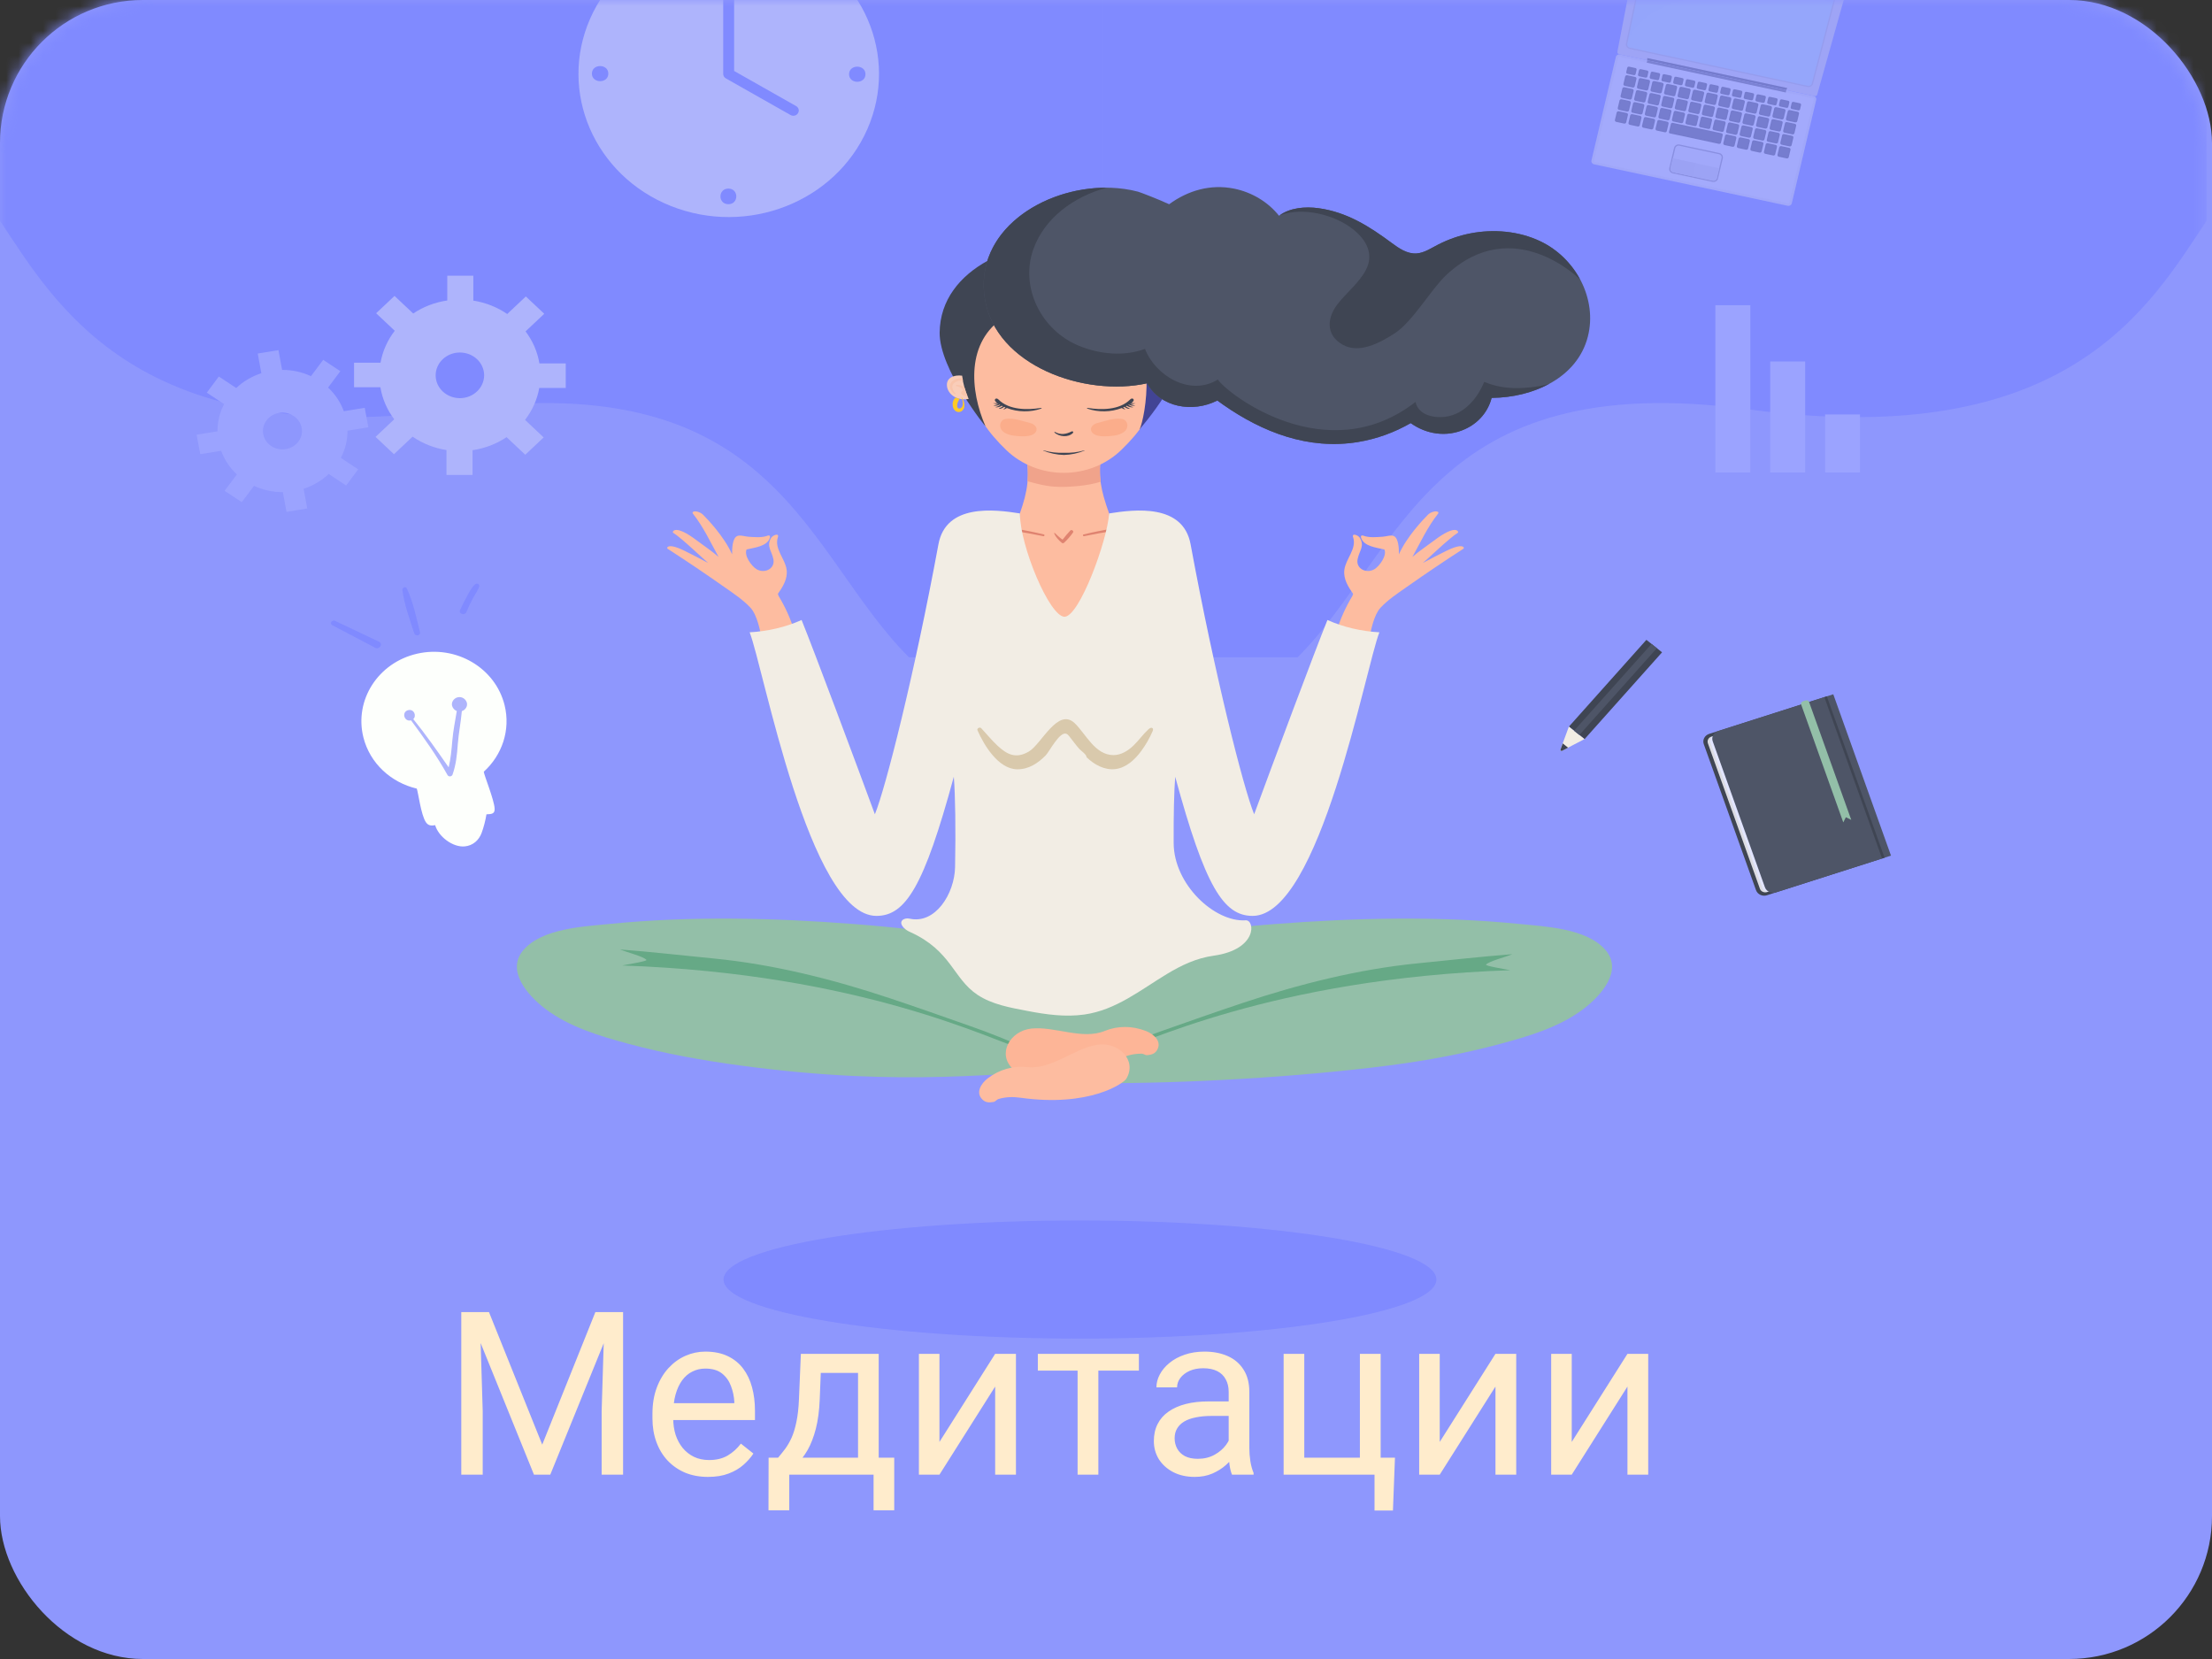 <svg width="180" height="135" viewBox="0 0 180 135" fill="none" xmlns="http://www.w3.org/2000/svg">
<rect x="0" y="0" width="180" height="135" fill="#333333" stroke="none"/>
<rect width="180" height="135" rx="11.632" fill="#8E97FD"/>
<mask id="mask0_130_1903" style="mask-type:alpha" maskUnits="userSpaceOnUse" x="0" y="0" width="180" height="135">
<rect width="179.56" height="135" rx="11.632" fill="#FA6E5A"/>
</mask>
<g mask="url(#mask0_130_1903)">
<path d="M37.237 33.316C11.222 36.824 4.591 24.839 0 17.97V-25H89.778V53.485H73.965C65.463 45.008 63.253 29.808 37.237 33.316Z" fill="#808AFF"/>
<path d="M142.319 33.316C168.334 36.824 174.966 24.839 179.557 17.97V-25H89.778V53.485H105.592C114.093 45.008 116.304 29.808 142.319 33.316Z" fill="#808AFF"/>
<g clip-path="url(#clip0_130_1903)">
<path d="M142.433 24.836H139.586V38.45H142.433V24.836Z" fill="#9BA3FF"/>
<path d="M146.895 29.412H144.048V38.45H146.895V29.412Z" fill="#9BA3FF"/>
<path d="M151.363 33.725H148.516V38.45H151.363V33.725Z" fill="#9BA3FF"/>
</g>
<g clip-path="url(#clip1_130_1903)">
<path d="M87.882 108.927C103.901 108.927 116.887 106.775 116.887 104.122C116.887 101.468 103.901 99.316 87.882 99.316C71.863 99.316 58.877 101.468 58.877 104.122C58.877 106.775 71.863 108.927 87.882 108.927Z" fill="#808AFF"/>
</g>
<path d="M82.991 41.779C82.991 41.779 81.854 53.744 86.561 53.564C91.61 53.368 90.252 41.779 90.252 41.779C89.592 39.911 89.329 38.803 89.625 36.844H83.494C83.79 38.803 83.648 39.911 82.991 41.779Z" fill="#FDBCA0"/>
<path d="M83.617 39.158C84.312 39.357 85.013 39.54 85.739 39.597C86.426 39.652 87.133 39.61 87.817 39.54C88.387 39.48 88.995 39.383 89.564 39.203C89.474 38.492 89.487 37.761 89.627 36.841H83.497C83.631 37.742 83.672 38.463 83.617 39.158Z" fill="#F0A38B"/>
<path d="M86.561 38.477C88.311 38.477 89.994 37.818 91.227 36.632C92.694 35.221 93.844 33.649 94.181 31.802C94.613 29.429 93.773 27.06 91.938 25.153H81.181C79.346 27.057 78.506 29.429 78.938 31.802C79.275 33.649 80.428 35.221 81.893 36.632C83.127 37.816 84.811 38.477 86.561 38.477Z" fill="#FDBCA0"/>
<path d="M87.094 43.174C86.873 43.407 86.665 43.66 86.467 43.913C86.229 43.757 86.04 43.566 85.832 43.37C85.813 43.352 85.775 43.37 85.783 43.396C85.901 43.704 86.147 43.955 86.399 44.169C86.454 44.214 86.53 44.219 86.585 44.169C86.851 43.921 87.111 43.631 87.316 43.333C87.404 43.211 87.201 43.062 87.094 43.174Z" fill="#DF8370"/>
<path d="M93.014 42.717C91.38 42.85 89.767 43.103 88.176 43.49C88.08 43.514 88.121 43.652 88.217 43.631C89.8 43.297 91.399 43.069 93.014 42.965C93.184 42.955 93.181 42.704 93.014 42.717Z" fill="#DF8370"/>
<path d="M80.105 42.717C81.739 42.85 83.352 43.103 84.943 43.49C85.039 43.514 84.998 43.652 84.902 43.631C83.319 43.297 81.72 43.069 80.105 42.965C79.938 42.955 79.938 42.704 80.105 42.717Z" fill="#DF8370"/>
<path d="M80.387 21.208C78.1 22.457 76.49 24.424 76.463 27.068C76.436 30.049 80.242 34.796 80.189 34.678C78.924 31.778 78.593 27.786 81.75 25.788C82.065 25.589 82.459 25.474 82.741 25.242C82.733 23.666 81.821 22.14 80.387 21.208Z" fill="#3F4553"/>
<path d="M92.51 21.208C94.796 22.457 96.406 24.424 96.433 27.068C96.461 30.049 94.591 32.7 92.729 34.952C93.203 33.97 94.3 27.784 91.144 25.788C90.829 25.589 90.434 25.474 90.152 25.242C90.163 23.666 91.078 22.14 92.51 21.208Z" fill="#424495"/>
<path d="M125.336 19.63C123.589 18.802 121.55 18.624 119.649 18.992C118.729 19.17 117.859 19.481 117.029 19.901C116.479 20.178 115.92 20.576 115.28 20.623C114.502 20.677 113.82 20.194 113.243 19.766C111.446 18.433 109.62 17.265 107.309 16.944C106.192 16.787 104.944 16.902 104.078 17.555C103.191 16.437 101.869 15.64 100.412 15.348C98.485 14.961 96.653 15.512 95.139 16.62C94.284 16.221 92.79 15.646 92.601 15.596C86.906 14.102 79.13 17.892 80.137 24.285C81.002 29.779 88.294 32.319 93.345 31.19C94.435 33.157 97.047 33.615 99.06 32.591C99.213 32.703 99.366 32.815 99.522 32.925C102.734 35.172 106.471 36.632 110.507 35.969C112.041 35.715 113.475 35.188 114.795 34.43C116.049 35.329 117.7 35.613 119.22 34.918C120.35 34.404 121.109 33.453 121.38 32.376C121.399 32.376 121.418 32.376 121.437 32.376C124.794 32.337 128.354 30.746 129.211 27.389C129.991 24.338 128.255 21.012 125.336 19.63Z" fill="#4E5567"/>
<path d="M110.074 18.634C111.178 19.494 111.832 20.672 111.145 21.971C110.586 23.029 109.582 23.799 108.851 24.737C107.994 25.835 107.846 27.243 109.25 28.045C110.633 28.834 112.366 27.852 113.519 27.107C114.943 26.185 116.47 23.517 117.697 22.373C123.146 17.292 128.556 22.723 128.578 22.741C127.872 21.419 126.744 20.299 125.336 19.63C123.589 18.802 121.549 18.624 119.649 18.992C118.729 19.17 117.859 19.481 117.029 19.901C116.479 20.178 115.92 20.576 115.279 20.623C114.502 20.677 113.82 20.194 113.242 19.766C111.446 18.433 109.62 17.265 107.309 16.944C106.217 16.793 104.998 16.902 104.136 17.519C106.017 16.821 108.566 17.456 110.074 18.634Z" fill="#3F4553"/>
<path d="M124.586 31.514C123.253 31.663 122.004 31.593 120.777 31.073C120.249 32.382 119.167 33.704 117.64 33.91C116.613 34.048 115.4 33.743 115.189 32.706C107.972 38.312 99.881 32.058 99.1 30.885C96.85 32.285 94.013 30.576 93.173 28.39C91.459 29.025 89.482 28.829 87.817 28.147C84.715 26.88 82.996 23.387 84.08 20.304C84.983 17.741 87.39 15.988 90.057 15.275C84.857 15.246 79.275 18.81 80.137 24.285C81.002 29.78 88.291 32.319 93.345 31.19C94.435 33.158 97.047 33.615 99.059 32.591C99.213 32.703 99.366 32.815 99.522 32.925C102.734 35.172 106.471 36.632 110.507 35.969C112.04 35.715 113.475 35.188 114.795 34.43C116.049 35.329 117.7 35.613 119.219 34.919C120.35 34.404 121.109 33.453 121.38 32.377C121.399 32.377 121.418 32.377 121.437 32.377C123.039 32.358 124.685 31.985 126.064 31.237C125.58 31.376 125.076 31.459 124.586 31.514Z" fill="#3F4553"/>
<path d="M84.638 33.202C83.68 33.353 82.122 33.403 81.238 32.499C81.062 32.319 80.824 32.523 81.043 32.703C81.079 32.732 81.114 32.758 81.15 32.784C81.046 32.813 80.936 32.826 80.821 32.818C80.819 32.818 80.819 32.821 80.821 32.823C80.961 32.868 81.103 32.881 81.243 32.855C81.246 32.857 81.249 32.86 81.251 32.86C81.131 32.935 80.986 32.967 80.843 33.011C80.841 33.011 80.841 33.014 80.843 33.017C81.019 33.032 81.202 33.011 81.347 32.922C81.364 32.933 81.38 32.938 81.396 32.949C81.287 33.029 81.164 33.09 81.024 33.121C81.01 33.124 81.013 33.145 81.027 33.145C81.205 33.152 81.374 33.111 81.517 33.017C81.547 33.032 81.58 33.045 81.61 33.061C81.509 33.131 81.405 33.194 81.287 33.246C81.276 33.252 81.281 33.27 81.292 33.27C81.448 33.275 81.585 33.199 81.709 33.111C81.747 33.129 81.785 33.142 81.826 33.158C81.774 33.207 81.714 33.254 81.656 33.301C81.648 33.309 81.656 33.319 81.667 33.319C81.766 33.296 81.856 33.257 81.933 33.202C82.812 33.547 83.841 33.557 84.723 33.254C84.816 33.218 84.745 33.186 84.638 33.202Z" fill="#3F4553"/>
<path d="M88.573 33.202C89.531 33.353 91.089 33.403 91.974 32.499C92.149 32.319 92.387 32.523 92.168 32.703C92.132 32.732 92.097 32.758 92.061 32.784C92.168 32.813 92.275 32.826 92.39 32.818C92.393 32.818 92.393 32.821 92.39 32.823C92.25 32.868 92.108 32.881 91.968 32.855C91.966 32.857 91.963 32.86 91.96 32.86C92.081 32.935 92.226 32.967 92.368 33.011C92.371 33.011 92.371 33.014 92.368 33.017C92.193 33.032 92.009 33.011 91.864 32.922C91.848 32.933 91.831 32.938 91.815 32.949C91.924 33.03 92.048 33.09 92.187 33.121C92.201 33.124 92.198 33.145 92.184 33.145C92.007 33.152 91.837 33.111 91.694 33.017C91.664 33.032 91.631 33.045 91.601 33.061C91.703 33.132 91.807 33.194 91.924 33.246C91.935 33.252 91.93 33.27 91.919 33.27C91.763 33.275 91.626 33.199 91.503 33.111C91.464 33.129 91.426 33.142 91.388 33.158C91.44 33.207 91.5 33.254 91.558 33.301C91.566 33.309 91.558 33.32 91.547 33.32C91.448 33.296 91.358 33.257 91.281 33.202C90.402 33.547 89.373 33.557 88.488 33.254C88.398 33.218 88.466 33.186 88.573 33.202Z" fill="#3F4553"/>
<path d="M87.209 35.107C86.76 35.329 86.314 35.417 85.851 35.151C85.818 35.133 85.78 35.177 85.81 35.203C86.207 35.54 86.914 35.627 87.311 35.232C87.376 35.164 87.294 35.065 87.209 35.107Z" fill="#3F4553"/>
<path d="M88.236 36.648C87.675 36.807 87.122 36.867 86.574 36.844C86.027 36.867 85.474 36.807 84.912 36.648C84.899 36.643 84.888 36.666 84.901 36.671C85.441 36.891 86.007 37.008 86.574 37.022C87.141 37.008 87.708 36.891 88.247 36.671C88.261 36.666 88.25 36.645 88.236 36.648Z" fill="#3F4553"/>
<path d="M84.001 34.482C83.954 34.461 83.905 34.443 83.856 34.43C83.229 34.276 82.487 33.983 81.832 34.09C81.37 34.166 81.263 34.702 81.526 35.018C81.808 35.357 82.361 35.454 82.788 35.485C83.218 35.517 83.891 35.561 84.212 35.24C84.502 34.95 84.305 34.623 84.001 34.482Z" fill="#FBAD8B"/>
<path d="M89.126 34.482C89.172 34.461 89.221 34.443 89.271 34.43C89.898 34.276 90.64 33.983 91.294 34.09C91.757 34.166 91.864 34.702 91.601 35.018C91.319 35.357 90.766 35.454 90.339 35.485C89.909 35.517 89.235 35.561 88.915 35.24C88.625 34.95 88.824 34.623 89.126 34.482Z" fill="#FBAD8B"/>
<path d="M78.293 30.571C77.644 30.48 76.948 30.736 77.066 31.47C77.159 32.055 77.819 32.638 78.826 32.463C78.553 31.856 78.364 31.219 78.293 30.571Z" fill="#F9CDB9"/>
<path d="M77.665 31.146C77.843 31.005 78.119 30.942 78.357 30.979C78.344 30.908 78.335 30.835 78.324 30.765C77.999 30.736 77.615 30.864 77.429 31.088C77.139 31.441 77.358 31.833 77.678 32.073C77.725 32.11 77.79 32.053 77.747 32.008C77.514 31.773 77.352 31.394 77.665 31.146Z" fill="#F8C4AB"/>
<path d="M78.486 31.538C78.317 31.391 78.095 31.31 77.84 31.321C77.783 31.323 77.761 31.415 77.826 31.423C78.059 31.454 78.259 31.569 78.382 31.747C78.24 31.82 78.136 31.979 78.281 32.11C78.396 32.214 78.566 32.238 78.727 32.222C78.637 31.997 78.552 31.77 78.486 31.538Z" fill="#F8C4AB"/>
<path d="M78.235 32.293C78.232 32.29 78.227 32.293 78.229 32.295C78.333 32.541 78.481 33.116 78.125 33.233C77.887 33.312 77.865 33.019 77.901 32.865C77.934 32.724 78.016 32.578 78.084 32.452C78.084 32.452 77.92 32.418 77.769 32.345C77.564 32.512 77.49 32.76 77.526 33.022C77.558 33.259 77.717 33.521 77.999 33.529C78.251 33.536 78.432 33.33 78.47 33.111C78.514 32.826 78.394 32.525 78.235 32.293Z" fill="#FDCA27"/>
<path d="M130.629 77.286C129.09 75.538 125.761 75.397 123.576 75.18C117.008 74.527 110.272 74.689 103.701 75.196C100.429 75.449 97.173 75.828 93.932 76.327C91.585 76.69 88.965 76.944 86.621 77.659C84.277 76.944 81.657 76.688 79.311 76.327C76.072 75.825 72.813 75.447 69.541 75.196C62.97 74.689 56.232 74.527 49.666 75.18C47.484 75.397 44.152 75.538 42.613 77.286C41.126 78.974 42.961 81.019 44.373 82.093C46.326 83.577 48.804 84.308 51.169 84.948C54.14 85.748 57.179 86.291 60.235 86.704C73.911 88.543 81.337 87.187 88.486 87.104C88.76 87.436 89.017 87.78 89.252 88.138C96.5 88.183 105.809 87.631 113.005 86.704C116.063 86.309 119.099 85.75 122.07 84.948C124.438 84.311 126.914 83.579 128.866 82.093C130.279 81.019 132.113 78.974 130.629 77.286Z" fill="#93BFA8"/>
<path d="M120.925 78.495C121.153 78.219 122.53 77.876 123.072 77.646C120.517 77.842 117.952 78.135 115.403 78.386C110.554 78.861 105.699 80.087 101.105 81.62C98.906 82.354 96.713 83.125 94.528 83.898C92.798 84.51 91.087 85.178 89.463 86.012C89.712 85.939 89.961 85.865 90.21 85.795C92.8 85.069 103.356 79.621 122.9 78.95C122.448 78.856 120.838 78.603 120.925 78.495Z" fill="#66A986"/>
<path d="M52.604 78.111C52.377 77.834 51 77.492 50.458 77.262C53.012 77.458 55.578 77.751 58.127 78.002C62.976 78.477 67.83 79.702 72.425 81.236C74.623 81.97 76.816 82.741 79.001 83.514C80.732 84.125 82.443 84.794 84.067 85.628C83.817 85.555 83.568 85.481 83.319 85.411C80.729 84.684 70.174 79.237 50.63 78.566C51.079 78.472 52.689 78.219 52.604 78.111Z" fill="#66A986"/>
<path d="M93.228 83.888C92.127 83.467 90.964 83.457 89.893 83.893C88.064 84.643 85.822 83.493 83.921 83.7C82.172 83.89 81.107 85.79 82.446 87.002C82.769 87.294 86.016 88.418 91.161 86.129C91.725 85.879 92.275 85.735 92.913 85.743C93.061 85.745 93.201 85.879 93.357 85.863C93.691 85.824 93.965 85.766 94.151 85.458C94.589 84.732 93.858 84.128 93.228 83.888Z" fill="#FDB597"/>
<path d="M80.387 87.741C81.315 87.038 82.43 86.709 83.582 86.837C85.559 87.057 87.363 85.343 89.247 85.022C90.98 84.726 92.571 86.255 91.651 87.786C91.429 88.154 88.653 90.116 83.037 89.327C82.421 89.241 81.852 89.254 81.244 89.434C81.104 89.476 81.008 89.643 80.852 89.669C80.521 89.724 80.242 89.742 79.971 89.499C79.335 88.922 79.856 88.144 80.387 87.741Z" fill="#FDBCA0"/>
<path d="M117.7 44.822C117.067 45.133 116.402 45.483 115.78 45.81C116.109 45.554 117.932 43.783 118.642 43.346C118.718 43.299 118.537 42.581 116.673 44.002C116.117 44.425 115.46 44.854 114.937 45.316C115.602 44.112 116.158 42.892 117.029 41.789C117.064 41.745 117.053 41.695 117.023 41.661C116.845 41.528 116.399 41.68 116.199 41.883C115.843 42.244 114.491 43.639 113.834 45.11C113.845 44.606 113.798 43.788 113.423 43.621C113.187 43.514 112.796 43.655 112.544 43.673C112.048 43.707 111.4 43.775 110.937 43.587C110.868 43.561 110.696 43.54 110.759 43.757C110.97 44.467 112.01 44.556 112.656 44.713C112.875 45.22 112.259 46.05 111.87 46.301C111.238 46.711 110.315 46.309 110.474 45.504C110.614 44.796 111.057 44.475 110.666 43.78C110.537 43.55 109.984 43.341 110.107 43.712C110.425 44.66 109.513 45.457 109.395 46.374C109.302 47.101 109.705 47.746 110.11 48.328C110.085 48.389 110.066 48.449 110.044 48.506C109.494 49.415 109.067 50.374 108.757 51.377C109.464 51.599 111.539 51.458 111.531 51.443C111.539 51.458 111.78 50.053 112.333 49.46C112.938 48.809 113.699 48.308 114.428 47.795C115.958 46.717 117.513 45.669 119.091 44.65C119.181 44.595 119.107 44.13 117.7 44.822Z" fill="#FDBCA0"/>
<path d="M55.709 44.822C56.341 45.133 57.006 45.483 57.628 45.81C57.299 45.554 55.476 43.783 54.767 43.346C54.69 43.299 54.871 42.581 56.735 44.002C57.291 44.425 57.948 44.854 58.471 45.316C57.806 44.112 57.25 42.892 56.379 41.789C56.344 41.745 56.355 41.695 56.385 41.661C56.563 41.528 57.009 41.68 57.209 41.883C57.565 42.244 58.917 43.639 59.575 45.11C59.564 44.606 59.61 43.788 59.985 43.621C60.221 43.514 60.612 43.655 60.864 43.673C61.36 43.707 62.009 43.775 62.471 43.587C62.54 43.561 62.712 43.54 62.649 43.757C62.438 44.467 61.398 44.556 60.752 44.713C60.533 45.219 61.149 46.05 61.538 46.301C62.17 46.711 63.093 46.309 62.934 45.504C62.794 44.796 62.351 44.475 62.742 43.78C62.871 43.55 63.424 43.341 63.301 43.712C62.983 44.66 63.895 45.457 64.013 46.374C64.106 47.101 63.703 47.746 63.298 48.328C63.323 48.389 63.342 48.449 63.364 48.506C63.914 49.415 64.341 50.374 64.651 51.377C63.944 51.599 61.869 51.458 61.877 51.443C61.869 51.458 61.628 50.053 61.075 49.46C60.47 48.809 59.709 48.307 58.98 47.795C57.45 46.717 55.895 45.669 54.318 44.65C54.227 44.595 54.301 44.13 55.709 44.822Z" fill="#FDBCA0"/>
<path d="M108.019 50.452C106.992 52.979 103.51 62.306 102.056 66.261C101.19 64.145 98.852 54.956 96.884 44.289C96.27 40.974 92.352 41.447 90.255 41.779C90.104 44.005 87.84 50.175 86.624 50.189C85.409 50.175 82.999 44.441 82.994 41.779C80.899 41.447 76.978 40.974 76.365 44.289C74.394 54.956 72.058 64.147 71.193 66.261C69.736 62.306 66.256 52.979 65.229 50.452C63.913 51.045 62.456 51.372 61.002 51.453C62.127 54.309 65.843 74.53 71.319 74.53C73.693 74.53 75.196 72.123 77.616 63.209C77.737 64.699 77.778 67.559 77.718 70.566C77.674 72.732 76.105 75.235 74.005 74.752C73.58 74.655 73.027 74.961 73.553 75.504C73.695 75.653 73.879 75.763 74.068 75.846C77.422 77.362 77.553 79.627 79.533 80.946C80.729 81.743 82.202 81.994 83.607 82.265C85.129 82.558 86.698 82.777 88.248 82.555C90.824 82.187 92.826 80.544 94.959 79.258C96.15 78.54 97.36 77.965 98.759 77.769C102.36 77.265 102.121 74.841 101.368 74.89C98.847 75.055 95.525 71.988 95.506 68.612C95.493 66.365 95.539 64.372 95.632 63.209C98.053 72.123 99.556 74.53 101.93 74.53C107.406 74.53 111.121 54.309 112.247 51.453C110.793 51.372 109.336 51.043 108.019 50.452Z" fill="#F2EDE4"/>
<path d="M93.531 59.283C93.504 59.301 93.482 59.319 93.46 59.338C93.014 59.753 92.666 60.252 92.228 60.675C91.79 61.096 91.223 61.449 90.602 61.446C89.109 61.438 88.362 59.73 87.464 58.859C86.084 57.527 84.745 60.563 83.718 61.158C82.664 61.77 81.95 61.401 81.172 60.678C80.695 60.234 80.29 59.735 79.85 59.259C79.734 59.134 79.472 59.267 79.543 59.429C80.058 60.61 81.221 62.569 82.757 62.601C83.699 62.619 84.471 62.104 85.09 61.472C85.394 61.161 86.232 59.492 86.777 59.711C86.878 59.753 86.949 59.839 87.018 59.923C87.289 60.262 87.54 60.62 87.831 60.944C87.981 61.111 88.417 61.388 88.417 61.618C89.033 62.217 89.879 62.687 90.752 62.585C91.645 62.48 92.351 61.814 92.869 61.111C93.236 60.612 93.545 60.074 93.789 59.51C93.824 59.429 93.854 59.327 93.791 59.262C93.723 59.194 93.619 59.225 93.531 59.283Z" fill="#D9C9AC"/>
<g clip-path="url(#clip2_130_1903)">
<path d="M143.782 72.852L153.152 69.86L148.455 56.726L139.084 59.718C138.717 59.834 138.518 60.211 138.645 60.557L142.893 72.434C143.016 72.781 143.414 72.969 143.782 72.852Z" fill="#3F4553"/>
<path d="M143.789 72.593L153.393 69.526L148.867 56.875L139.263 59.941C139.027 60.016 138.9 60.259 138.978 60.486L143.212 72.323C143.295 72.547 143.552 72.667 143.789 72.593Z" fill="#DDDDE3"/>
<path d="M143.991 72.528L153.595 69.462L149.069 56.81L139.465 59.877C139.229 59.951 139.102 60.194 139.181 60.421L143.415 72.259C143.497 72.483 143.754 72.606 143.991 72.528Z" fill="#E2E5FF"/>
<path d="M144.509 72.618L153.879 69.627L149.182 56.496L139.812 59.488C139.445 59.604 139.246 59.98 139.373 60.327L143.621 72.204C143.744 72.55 144.142 72.735 144.509 72.618Z" fill="#4E5567"/>
<path d="M148.657 56.664L148.456 56.728L153.153 69.862L153.355 69.798L148.657 56.664Z" fill="#3F4553"/>
<path d="M149.996 66.923L150.205 66.502L150.644 66.716L147.213 57.125C147.151 56.956 146.997 56.969 146.818 57.028C146.64 57.086 146.506 57.164 146.568 57.332L149.996 66.923Z" fill="#93BFA8"/>
<path d="M128.942 60.146L135.249 53.082L133.974 52.066L127.667 59.13L128.942 60.146Z" fill="#3F4553"/>
<path d="M127.666 59.128L128.938 60.143L127.099 61.099C127.038 61.131 126.955 61.063 126.976 61.002L127.666 59.128Z" fill="#F2EDE4"/>
<path d="M127.103 61.102L127.601 60.843L127.169 60.496L126.983 61.002C126.959 61.063 127.042 61.131 127.103 61.102Z" fill="#3F4553"/>
<path d="M128.519 59.81L134.826 52.746L134.393 52.401L128.086 59.465L128.519 59.81Z" fill="#4E5567"/>
</g>
<g clip-path="url(#clip3_130_1903)">
<path d="M59.3 -8C51.17 -8 44.584 -1.726 44.584 6.017C44.584 13.757 51.17 20.035 59.3 20.035C67.424 20.035 74.014 13.761 74.014 6.017C74.01 -1.726 67.424 -8 59.3 -8ZM59.3 17.664C52.547 17.664 47.073 12.45 47.073 6.017C47.073 -0.415 52.547 -5.629 59.3 -5.629C66.052 -5.629 71.526 -0.415 71.526 6.017C71.526 12.45 66.052 17.664 59.3 17.664Z" fill="#808AFF"/>
<path d="M70.58 10.508C73.185 4.573 70.247 -2.249 64.017 -4.731C57.788 -7.212 50.626 -4.413 48.021 1.521C45.416 7.456 48.354 14.278 54.584 16.76C60.813 19.241 67.975 16.442 70.58 10.508Z" fill="#AEB4FC"/>
<path d="M70.427 6.039C70.427 5.222 69.092 5.218 69.092 6.039C69.092 6.86 70.427 6.86 70.427 6.039Z" fill="#808AFF"/>
<path d="M59.271 16.617C60.128 16.617 60.133 15.346 59.271 15.346C58.413 15.346 58.409 16.617 59.271 16.617Z" fill="#808AFF"/>
<path d="M48.167 5.991C48.167 6.808 49.502 6.812 49.502 5.991C49.502 5.174 48.167 5.17 48.167 5.991Z" fill="#808AFF"/>
<path d="M64.555 9.421C64.476 9.421 64.397 9.404 64.328 9.359L59.067 6.379C58.933 6.304 58.85 6.163 58.85 6.013V-1.996C58.85 -2.23 59.049 -2.42 59.294 -2.42C59.54 -2.42 59.739 -2.23 59.739 -1.996V5.774L64.782 8.631C64.995 8.75 65.065 9.011 64.935 9.214C64.856 9.346 64.708 9.421 64.555 9.421Z" fill="#808AFF"/>
</g>
<path d="M29.973 34.772L29.68 33.185L27.977 33.461C27.707 32.721 27.267 32.068 26.697 31.538L27.695 30.205L26.298 29.282L25.306 30.609C24.59 30.277 23.791 30.095 22.957 30.1L22.658 28.492L20.973 28.768L21.266 30.371C20.48 30.626 19.787 31.04 19.223 31.576L17.808 30.637L16.828 31.952L18.237 32.886C17.885 33.561 17.691 34.313 17.697 35.098L16 35.374L16.294 36.961L17.996 36.684C18.266 37.425 18.707 38.077 19.276 38.608L18.278 39.94L19.675 40.863L20.668 39.537C21.384 39.868 22.182 40.051 23.016 40.045L23.316 41.654L25 41.377L24.707 39.774C25.494 39.52 26.186 39.105 26.75 38.569L28.165 39.509L29.146 38.193L27.736 37.259C28.089 36.585 28.282 35.833 28.277 35.048L29.973 34.772ZM23.257 36.546C22.394 36.69 21.572 36.142 21.419 35.33C21.266 34.517 21.848 33.743 22.711 33.6C23.574 33.456 24.396 34.003 24.548 34.816C24.701 35.628 24.126 36.402 23.257 36.546Z" fill="#9BA3FF"/>
<path d="M46.037 31.571V29.575H43.894C43.736 28.613 43.342 27.729 42.767 26.966L44.288 25.534L42.79 24.125L41.276 25.551C40.471 25.003 39.538 24.622 38.516 24.462V22.433H36.397V24.451C35.375 24.6 34.43 24.97 33.625 25.512L32.105 24.08L30.608 25.49L32.122 26.916C31.541 27.674 31.136 28.552 30.966 29.514H28.811V31.51H30.954C31.113 32.472 31.506 33.356 32.081 34.119L30.561 35.551L32.058 36.961L33.573 35.534C34.377 36.082 35.31 36.463 36.332 36.623V38.652H38.452V36.634C39.473 36.485 40.413 36.115 41.223 35.573L42.743 37.005L44.24 35.595L42.726 34.169C43.307 33.411 43.712 32.533 43.882 31.571H46.037V31.571ZM37.424 32.4C36.338 32.4 35.451 31.571 35.451 30.543C35.451 29.52 36.332 28.685 37.424 28.685C38.51 28.685 39.397 29.514 39.397 30.543C39.391 31.565 38.51 32.4 37.424 32.4Z" fill="#AEB4FC"/>
<g opacity="0.3">
<path d="M145.468 16.744L129.722 13.373C129.567 13.341 129.469 13.194 129.506 13.047L131.488 4.638C131.522 4.491 131.676 4.398 131.83 4.432L147.576 7.806C147.731 7.838 147.829 7.985 147.792 8.132L145.807 16.541C145.773 16.686 145.622 16.779 145.468 16.744Z" fill="#ECECEC"/>
<path d="M129.767 13.176C129.725 13.168 129.699 13.128 129.711 13.09L131.696 4.681C131.705 4.641 131.747 4.617 131.786 4.627L147.532 8.001C147.574 8.009 147.599 8.049 147.588 8.087L145.602 16.496C145.594 16.536 145.552 16.56 145.513 16.549L129.767 13.176Z" fill="#F5F4F5"/>
<path d="M145.36 7.329L134.05 4.906L134.004 5.102L145.314 7.525L145.36 7.329Z" fill="#706F6E"/>
<path d="M132.95 6.115L132.428 6.003C132.364 5.99 132.322 5.928 132.336 5.864L132.417 5.514C132.431 5.453 132.496 5.413 132.563 5.426L133.084 5.538C133.149 5.552 133.191 5.613 133.177 5.677L133.096 6.027C133.079 6.089 133.014 6.129 132.95 6.115Z" fill="#585857"/>
<path d="M132.45 5.904C132.442 5.902 132.436 5.894 132.439 5.886L132.52 5.536C132.523 5.528 132.531 5.522 132.54 5.525L133.061 5.637C133.07 5.64 133.075 5.648 133.072 5.656L132.991 6.006C132.988 6.014 132.98 6.019 132.972 6.017L132.45 5.904Z" fill="#5E5E5D"/>
<path d="M133.905 6.318L133.384 6.206C133.319 6.193 133.277 6.131 133.291 6.067L133.373 5.717C133.387 5.656 133.451 5.616 133.518 5.629L134.04 5.741C134.105 5.755 134.147 5.816 134.133 5.88L134.051 6.23C134.034 6.294 133.97 6.332 133.905 6.318Z" fill="#585857"/>
<path d="M133.406 6.11C133.397 6.107 133.391 6.099 133.394 6.091L133.476 5.741C133.478 5.733 133.487 5.728 133.495 5.731L134.017 5.843C134.025 5.845 134.031 5.853 134.028 5.861L133.947 6.211C133.944 6.219 133.936 6.225 133.927 6.222L133.406 6.11Z" fill="#5E5E5D"/>
<path d="M134.862 6.524L134.34 6.412C134.276 6.399 134.234 6.337 134.248 6.273L134.329 5.923C134.343 5.862 134.408 5.822 134.475 5.835L134.997 5.947C135.061 5.96 135.103 6.022 135.089 6.086L135.008 6.436C134.991 6.497 134.926 6.537 134.862 6.524Z" fill="#585857"/>
<path d="M134.362 6.313C134.354 6.31 134.348 6.302 134.351 6.294L134.432 5.944C134.435 5.936 134.443 5.931 134.452 5.934L134.973 6.046C134.982 6.049 134.987 6.057 134.985 6.065L134.903 6.415C134.9 6.423 134.892 6.428 134.884 6.425L134.362 6.313Z" fill="#5E5E5D"/>
<path d="M135.818 6.727L135.296 6.615C135.232 6.601 135.19 6.54 135.204 6.476L135.285 6.126C135.299 6.064 135.364 6.024 135.431 6.038L135.953 6.15C136.017 6.163 136.059 6.225 136.045 6.289L135.964 6.639C135.947 6.703 135.883 6.743 135.818 6.727Z" fill="#585857"/>
<path d="M135.32 6.519C135.311 6.516 135.306 6.508 135.308 6.5L135.39 6.15C135.392 6.142 135.401 6.137 135.409 6.139L135.931 6.251C135.939 6.254 135.945 6.262 135.942 6.27L135.861 6.62C135.858 6.628 135.85 6.633 135.841 6.631L135.32 6.519Z" fill="#5E5E5D"/>
<path d="M136.771 6.933L136.25 6.821C136.185 6.807 136.143 6.746 136.157 6.682L136.238 6.332C136.252 6.27 136.317 6.23 136.384 6.244L136.906 6.356C136.97 6.369 137.012 6.431 136.998 6.495L136.917 6.845C136.903 6.909 136.838 6.946 136.771 6.933Z" fill="#585857"/>
<path d="M136.275 6.724C136.267 6.722 136.261 6.714 136.264 6.706L136.345 6.356C136.348 6.348 136.356 6.342 136.365 6.345L136.886 6.457C136.895 6.46 136.9 6.468 136.898 6.476L136.816 6.826C136.814 6.834 136.805 6.839 136.797 6.837L136.275 6.724Z" fill="#5E5E5D"/>
<path d="M137.727 7.138L137.206 7.026C137.141 7.013 137.099 6.951 137.113 6.887L137.194 6.537C137.208 6.476 137.273 6.436 137.34 6.449L137.862 6.561C137.926 6.575 137.968 6.636 137.954 6.7L137.873 7.05C137.859 7.112 137.794 7.152 137.727 7.138Z" fill="#585857"/>
<path d="M137.232 6.927C137.223 6.925 137.218 6.917 137.22 6.909L137.302 6.559C137.305 6.551 137.313 6.545 137.321 6.548L137.843 6.66C137.851 6.663 137.857 6.671 137.854 6.679L137.773 7.029C137.77 7.037 137.762 7.042 137.753 7.04L137.232 6.927Z" fill="#5E5E5D"/>
<path d="M138.685 7.341L138.163 7.229C138.099 7.216 138.057 7.154 138.071 7.09L138.152 6.74C138.166 6.679 138.23 6.639 138.298 6.652L138.819 6.764C138.884 6.778 138.926 6.839 138.912 6.903L138.831 7.253C138.817 7.317 138.749 7.357 138.685 7.341Z" fill="#585857"/>
<path d="M138.188 7.133C138.179 7.13 138.174 7.122 138.177 7.114L138.258 6.764C138.261 6.756 138.269 6.751 138.277 6.754L138.799 6.866C138.807 6.869 138.813 6.877 138.81 6.885L138.729 7.235C138.726 7.243 138.718 7.248 138.709 7.245L138.188 7.133Z" fill="#5E5E5D"/>
<path d="M139.64 7.547L139.119 7.435C139.054 7.422 139.012 7.36 139.026 7.296L139.107 6.946C139.121 6.885 139.186 6.845 139.253 6.858L139.775 6.97C139.839 6.984 139.881 7.045 139.867 7.109L139.786 7.459C139.769 7.523 139.705 7.561 139.64 7.547Z" fill="#585857"/>
<path d="M139.144 7.339C139.135 7.336 139.13 7.328 139.133 7.32L139.214 6.97C139.217 6.962 139.225 6.957 139.234 6.959L139.755 7.072C139.764 7.074 139.769 7.082 139.766 7.09L139.685 7.44C139.682 7.448 139.674 7.454 139.665 7.451L139.144 7.339Z" fill="#5E5E5D"/>
<path d="M140.597 7.753L140.075 7.641C140.011 7.627 139.969 7.566 139.983 7.502L140.064 7.152C140.078 7.09 140.143 7.05 140.21 7.064L140.731 7.176C140.796 7.189 140.838 7.251 140.824 7.315L140.743 7.665C140.726 7.726 140.661 7.766 140.597 7.753Z" fill="#585857"/>
<path d="M140.097 7.542C140.089 7.539 140.083 7.531 140.086 7.523L140.168 7.173C140.17 7.165 140.179 7.16 140.187 7.163L140.709 7.275C140.717 7.277 140.723 7.285 140.72 7.293L140.639 7.643C140.636 7.651 140.627 7.657 140.619 7.654L140.097 7.542Z" fill="#5E5E5D"/>
<path d="M141.553 7.956L141.031 7.844C140.967 7.83 140.925 7.769 140.939 7.705L141.02 7.355C141.034 7.293 141.099 7.253 141.166 7.267L141.687 7.379C141.752 7.392 141.794 7.454 141.78 7.518L141.699 7.868C141.682 7.932 141.617 7.972 141.553 7.956Z" fill="#585857"/>
<path d="M141.053 7.748C141.045 7.745 141.039 7.737 141.042 7.729L141.124 7.379C141.126 7.371 141.135 7.366 141.143 7.368L141.665 7.481C141.673 7.483 141.679 7.491 141.676 7.499L141.595 7.849C141.592 7.857 141.583 7.863 141.575 7.86L141.053 7.748Z" fill="#5E5E5D"/>
<path d="M142.509 8.162L141.987 8.049C141.923 8.036 141.881 7.975 141.895 7.91L141.976 7.561C141.99 7.499 142.055 7.459 142.122 7.472L142.644 7.585C142.708 7.598 142.75 7.659 142.736 7.723L142.655 8.073C142.638 8.138 142.573 8.175 142.509 8.162Z" fill="#585857"/>
<path d="M142.01 7.953C142.001 7.95 141.995 7.942 141.998 7.934L142.08 7.584C142.082 7.576 142.091 7.571 142.099 7.574L142.621 7.686C142.629 7.689 142.635 7.697 142.632 7.705L142.551 8.055C142.548 8.063 142.54 8.068 142.531 8.065L142.01 7.953Z" fill="#5E5E5D"/>
<path d="M143.465 8.367L142.944 8.255C142.879 8.242 142.837 8.18 142.851 8.116L142.933 7.766C142.947 7.705 143.011 7.665 143.078 7.678L143.6 7.79C143.665 7.804 143.707 7.865 143.693 7.929L143.611 8.279C143.594 8.341 143.53 8.381 143.465 8.367Z" fill="#585857"/>
<path d="M142.966 8.156C142.958 8.153 142.952 8.145 142.955 8.137L143.036 7.787C143.039 7.779 143.047 7.774 143.056 7.777L143.577 7.889C143.586 7.892 143.591 7.9 143.589 7.908L143.507 8.258C143.504 8.266 143.496 8.271 143.488 8.268L142.966 8.156Z" fill="#5E5E5D"/>
<path d="M144.422 8.57L143.9 8.458C143.835 8.445 143.793 8.383 143.807 8.319L143.889 7.969C143.903 7.908 143.967 7.868 144.035 7.881L144.556 7.993C144.621 8.007 144.663 8.068 144.649 8.132L144.567 8.482C144.551 8.546 144.486 8.586 144.422 8.57Z" fill="#585857"/>
<path d="M143.922 8.362C143.914 8.359 143.908 8.351 143.911 8.343L143.992 7.993C143.995 7.985 144.003 7.98 144.012 7.983L144.533 8.095C144.542 8.097 144.547 8.105 144.545 8.113L144.463 8.463C144.461 8.471 144.452 8.477 144.444 8.474L143.922 8.362Z" fill="#5E5E5D"/>
<path d="M145.378 8.776L144.856 8.664C144.791 8.65 144.749 8.589 144.763 8.525L144.845 8.175C144.859 8.113 144.923 8.073 144.991 8.087L145.512 8.199C145.577 8.212 145.619 8.274 145.605 8.338L145.523 8.688C145.507 8.752 145.442 8.789 145.378 8.776Z" fill="#585857"/>
<path d="M144.878 8.568C144.87 8.565 144.864 8.557 144.867 8.549L144.948 8.199C144.951 8.191 144.959 8.186 144.968 8.188L145.489 8.301C145.498 8.303 145.504 8.311 145.501 8.319L145.419 8.669C145.417 8.677 145.408 8.683 145.4 8.68L144.878 8.568Z" fill="#5E5E5D"/>
<path d="M146.332 8.982L145.81 8.869C145.746 8.856 145.704 8.795 145.718 8.73L145.799 8.381C145.813 8.319 145.877 8.279 145.945 8.292L146.466 8.405C146.531 8.418 146.573 8.479 146.559 8.543L146.477 8.893C146.463 8.955 146.399 8.995 146.332 8.982Z" fill="#585857"/>
<path d="M145.835 8.771C145.827 8.768 145.821 8.76 145.824 8.752L145.905 8.402C145.908 8.394 145.917 8.389 145.925 8.391L146.447 8.503C146.455 8.506 146.461 8.514 146.458 8.522L146.376 8.872C146.374 8.88 146.365 8.885 146.357 8.883L145.835 8.771Z" fill="#5E5E5D"/>
<path d="M132.416 6.123L133.061 6.262C133.134 6.278 133.182 6.348 133.165 6.42L133.022 7.024C133.005 7.093 132.932 7.139 132.857 7.123L132.212 6.984C132.139 6.968 132.091 6.898 132.108 6.826L132.251 6.222C132.268 6.153 132.341 6.107 132.416 6.123Z" fill="#585857"/>
<path d="M132.237 6.885C132.22 6.882 132.209 6.863 132.212 6.847L132.355 6.243C132.358 6.227 132.377 6.217 132.394 6.219L133.039 6.358C133.056 6.361 133.067 6.38 133.064 6.396L132.921 6.999C132.919 7.015 132.899 7.026 132.882 7.023L132.237 6.885Z" fill="#5E5E5D"/>
<path d="M133.518 6.361L134.163 6.5C134.236 6.516 134.283 6.585 134.267 6.657L134.124 7.261C134.107 7.331 134.034 7.376 133.958 7.36L133.313 7.221C133.24 7.205 133.193 7.136 133.209 7.064L133.352 6.46C133.369 6.388 133.442 6.345 133.518 6.361Z" fill="#585857"/>
<path d="M133.339 7.122C133.322 7.12 133.311 7.101 133.314 7.085L133.457 6.481C133.46 6.465 133.479 6.454 133.496 6.457L134.141 6.596C134.158 6.599 134.169 6.617 134.166 6.633L134.023 7.237C134.021 7.253 134.001 7.264 133.984 7.261L133.339 7.122Z" fill="#5E5E5D"/>
<path d="M134.62 6.596L135.265 6.735C135.338 6.751 135.386 6.821 135.369 6.893L135.226 7.496C135.209 7.566 135.136 7.611 135.061 7.595L134.416 7.456C134.343 7.44 134.295 7.371 134.312 7.299L134.455 6.695C134.472 6.626 134.548 6.58 134.62 6.596Z" fill="#585857"/>
<path d="M134.441 7.357C134.424 7.355 134.413 7.336 134.416 7.32L134.559 6.716C134.562 6.7 134.581 6.69 134.598 6.692L135.243 6.831C135.26 6.834 135.271 6.852 135.268 6.869L135.125 7.472C135.123 7.488 135.103 7.499 135.086 7.496L134.441 7.357Z" fill="#5E5E5D"/>
<path d="M135.723 6.831L136.368 6.97C136.441 6.986 136.489 7.056 136.472 7.128L136.329 7.732C136.312 7.801 136.239 7.846 136.163 7.83L135.518 7.691C135.445 7.675 135.398 7.606 135.415 7.534L135.558 6.93C135.574 6.861 135.65 6.815 135.723 6.831Z" fill="#585857"/>
<path d="M135.543 7.595C135.526 7.592 135.515 7.574 135.518 7.558L135.661 6.954C135.664 6.938 135.683 6.927 135.7 6.93L136.345 7.069C136.362 7.072 136.373 7.09 136.371 7.106L136.227 7.71C136.225 7.726 136.205 7.737 136.188 7.734L135.543 7.595Z" fill="#5E5E5D"/>
<path d="M136.825 7.069L137.47 7.208C137.543 7.224 137.591 7.293 137.574 7.366L137.431 7.969C137.414 8.039 137.341 8.084 137.265 8.068L136.62 7.929C136.547 7.913 136.5 7.844 136.517 7.772L136.66 7.168C136.679 7.096 136.752 7.053 136.825 7.069Z" fill="#585857"/>
<path d="M136.645 7.83C136.628 7.828 136.617 7.809 136.62 7.793L136.763 7.189C136.765 7.173 136.785 7.162 136.802 7.165L137.447 7.304C137.464 7.307 137.475 7.325 137.472 7.341L137.329 7.945C137.326 7.961 137.307 7.972 137.29 7.969L136.645 7.83Z" fill="#5E5E5D"/>
<path d="M137.927 7.304L138.572 7.443C138.644 7.459 138.692 7.529 138.675 7.601L138.532 8.204C138.515 8.274 138.443 8.319 138.367 8.303L137.722 8.164C137.649 8.148 137.601 8.079 137.618 8.007L137.761 7.403C137.781 7.334 137.854 7.288 137.927 7.304Z" fill="#585857"/>
<path d="M137.747 8.065C137.73 8.063 137.719 8.044 137.722 8.028L137.865 7.424C137.867 7.408 137.887 7.398 137.904 7.4L138.549 7.539C138.566 7.542 138.577 7.561 138.574 7.577L138.431 8.18C138.428 8.196 138.409 8.207 138.392 8.204L137.747 8.065Z" fill="#5E5E5D"/>
<path d="M139.03 7.542L139.675 7.681C139.748 7.697 139.795 7.766 139.778 7.838L139.635 8.442C139.619 8.511 139.546 8.557 139.47 8.541L138.825 8.402C138.752 8.386 138.704 8.316 138.721 8.244L138.864 7.641C138.884 7.568 138.957 7.526 139.03 7.542Z" fill="#585857"/>
<path d="M138.849 8.303C138.833 8.3 138.821 8.282 138.824 8.266L138.967 7.662C138.97 7.646 138.99 7.635 139.006 7.638L139.651 7.777C139.668 7.78 139.679 7.798 139.677 7.814L139.534 8.418C139.531 8.434 139.511 8.445 139.494 8.442L138.849 8.303Z" fill="#5E5E5D"/>
<path d="M140.134 7.777L140.779 7.916C140.852 7.932 140.899 8.001 140.882 8.074L140.739 8.677C140.723 8.747 140.65 8.792 140.574 8.776L139.929 8.637C139.856 8.621 139.808 8.552 139.825 8.48L139.968 7.876C139.985 7.806 140.058 7.761 140.134 7.777Z" fill="#585857"/>
<path d="M139.951 8.538C139.935 8.536 139.923 8.517 139.926 8.501L140.069 7.897C140.072 7.881 140.092 7.871 140.108 7.873L140.753 8.012C140.77 8.015 140.782 8.033 140.779 8.049L140.636 8.653C140.633 8.669 140.613 8.68 140.596 8.677L139.951 8.538Z" fill="#5E5E5D"/>
<path d="M141.236 8.012L141.881 8.151C141.954 8.167 142.001 8.236 141.984 8.308L141.841 8.912C141.825 8.982 141.752 9.027 141.676 9.011L141.031 8.872C140.958 8.856 140.91 8.787 140.927 8.714L141.07 8.111C141.087 8.041 141.16 7.996 141.236 8.012Z" fill="#585857"/>
<path d="M141.056 8.776C141.04 8.773 141.028 8.754 141.031 8.738L141.174 8.135C141.177 8.119 141.197 8.108 141.213 8.111L141.858 8.25C141.875 8.252 141.886 8.271 141.884 8.287L141.741 8.891C141.738 8.907 141.718 8.917 141.701 8.915L141.056 8.776Z" fill="#5E5E5D"/>
<path d="M142.338 8.25L142.983 8.389C143.056 8.405 143.103 8.474 143.086 8.546L142.943 9.15C142.927 9.219 142.854 9.265 142.778 9.249L142.133 9.11C142.06 9.094 142.012 9.024 142.029 8.952L142.172 8.349C142.189 8.276 142.262 8.234 142.338 8.25Z" fill="#585857"/>
<path d="M142.158 9.011C142.142 9.009 142.13 8.99 142.133 8.974L142.276 8.37C142.279 8.354 142.299 8.343 142.316 8.346L142.96 8.485C142.977 8.488 142.989 8.506 142.986 8.522L142.843 9.126C142.84 9.142 142.82 9.153 142.803 9.15L142.158 9.011Z" fill="#5E5E5D"/>
<path d="M143.44 8.485L144.085 8.624C144.158 8.64 144.206 8.709 144.189 8.781L144.046 9.385C144.029 9.454 143.956 9.5 143.881 9.484L143.238 9.345C143.166 9.329 143.118 9.259 143.135 9.187L143.278 8.584C143.292 8.514 143.365 8.469 143.44 8.485Z" fill="#585857"/>
<path d="M143.261 9.246C143.244 9.243 143.232 9.225 143.235 9.209L143.378 8.605C143.381 8.589 143.401 8.578 143.418 8.581L144.063 8.72C144.079 8.723 144.091 8.741 144.088 8.757L143.942 9.361C143.939 9.377 143.92 9.388 143.903 9.385L143.261 9.246Z" fill="#5E5E5D"/>
<path d="M144.541 8.723L145.186 8.862C145.259 8.878 145.307 8.947 145.29 9.019L145.147 9.623C145.13 9.692 145.057 9.738 144.982 9.722L144.337 9.583C144.264 9.567 144.216 9.497 144.233 9.425L144.376 8.821C144.393 8.749 144.468 8.707 144.541 8.723Z" fill="#585857"/>
<path d="M144.363 9.484C144.346 9.481 144.335 9.463 144.337 9.447L144.48 8.843C144.483 8.827 144.503 8.816 144.52 8.819L145.165 8.958C145.181 8.96 145.193 8.979 145.19 8.995L145.047 9.599C145.044 9.615 145.024 9.625 145.008 9.623L144.363 9.484Z" fill="#5E5E5D"/>
<path d="M145.644 8.958L146.289 9.096C146.362 9.113 146.409 9.182 146.393 9.254L146.25 9.858C146.233 9.927 146.16 9.973 146.084 9.957L145.439 9.818C145.366 9.802 145.319 9.732 145.335 9.66L145.481 9.056C145.495 8.987 145.571 8.942 145.644 8.958Z" fill="#585857"/>
<path d="M145.465 9.719C145.448 9.716 145.437 9.698 145.439 9.682L145.582 9.078C145.585 9.062 145.605 9.051 145.622 9.054L146.267 9.193C146.283 9.195 146.295 9.214 146.292 9.23L146.149 9.834C146.146 9.85 146.126 9.861 146.11 9.858L145.465 9.719Z" fill="#5E5E5D"/>
<path d="M132.184 7.101L132.829 7.24C132.902 7.256 132.949 7.325 132.933 7.398L132.79 8.001C132.773 8.071 132.7 8.116 132.624 8.1L131.979 7.961C131.906 7.945 131.859 7.876 131.875 7.804L132.021 7.2C132.038 7.13 132.111 7.085 132.184 7.101Z" fill="#585857"/>
<path d="M132.004 7.862C131.987 7.86 131.976 7.841 131.978 7.825L132.121 7.221C132.124 7.205 132.144 7.195 132.161 7.197L132.806 7.336C132.823 7.339 132.834 7.357 132.831 7.374L132.688 7.977C132.685 7.993 132.666 8.004 132.649 8.001L132.004 7.862Z" fill="#5E5E5D"/>
<path d="M133.288 7.339L133.933 7.478C134.006 7.494 134.054 7.563 134.037 7.635L133.894 8.239C133.877 8.309 133.804 8.354 133.729 8.338L133.084 8.199C133.011 8.183 132.963 8.114 132.98 8.041L133.123 7.438C133.14 7.366 133.213 7.323 133.288 7.339Z" fill="#585857"/>
<path d="M133.106 8.1C133.089 8.097 133.078 8.079 133.081 8.063L133.224 7.459C133.227 7.443 133.246 7.432 133.263 7.435L133.908 7.574C133.925 7.577 133.936 7.595 133.933 7.611L133.79 8.215C133.788 8.231 133.768 8.242 133.751 8.239L133.106 8.1Z" fill="#5E5E5D"/>
<path d="M134.39 7.574L135.035 7.713C135.108 7.729 135.156 7.798 135.139 7.87L134.996 8.474C134.979 8.544 134.906 8.589 134.831 8.573L134.186 8.434C134.113 8.418 134.065 8.349 134.082 8.277L134.225 7.673C134.242 7.603 134.315 7.558 134.39 7.574Z" fill="#585857"/>
<path d="M134.211 8.335C134.194 8.333 134.183 8.314 134.186 8.298L134.329 7.694C134.332 7.678 134.351 7.667 134.368 7.67L135.013 7.809C135.03 7.812 135.041 7.83 135.038 7.846L134.895 8.45C134.893 8.466 134.873 8.477 134.856 8.474L134.211 8.335Z" fill="#5E5E5D"/>
<path d="M135.493 7.809L136.137 7.948C136.21 7.964 136.258 8.033 136.241 8.106L136.098 8.709C136.081 8.779 136.009 8.824 135.933 8.808L135.288 8.669C135.215 8.653 135.167 8.584 135.184 8.512L135.327 7.908C135.344 7.838 135.417 7.793 135.493 7.809Z" fill="#585857"/>
<path d="M135.313 8.57C135.296 8.568 135.285 8.549 135.288 8.533L135.431 7.929C135.433 7.913 135.453 7.902 135.47 7.905L136.115 8.044C136.132 8.047 136.143 8.065 136.14 8.081L135.997 8.685C135.994 8.701 135.975 8.712 135.958 8.709L135.313 8.57Z" fill="#5E5E5D"/>
<path d="M136.595 8.047L137.24 8.186C137.313 8.202 137.361 8.271 137.344 8.343L137.201 8.947C137.184 9.016 137.111 9.062 137.035 9.046L136.39 8.907C136.317 8.891 136.27 8.821 136.287 8.749L136.43 8.146C136.446 8.073 136.522 8.031 136.595 8.047Z" fill="#585857"/>
<path d="M136.416 8.808C136.399 8.805 136.388 8.787 136.391 8.771L136.534 8.167C136.536 8.151 136.556 8.14 136.573 8.143L137.218 8.282C137.235 8.285 137.246 8.303 137.243 8.319L137.1 8.923C137.097 8.939 137.078 8.95 137.061 8.947L136.416 8.808Z" fill="#5E5E5D"/>
<path d="M137.697 8.282L138.342 8.421C138.415 8.437 138.463 8.506 138.446 8.578L138.303 9.182C138.286 9.251 138.213 9.297 138.137 9.281L137.492 9.142C137.419 9.126 137.372 9.056 137.389 8.984L137.532 8.38C137.548 8.311 137.624 8.266 137.697 8.282Z" fill="#585857"/>
<path d="M137.517 9.043C137.501 9.04 137.489 9.022 137.492 9.006L137.635 8.402C137.638 8.386 137.658 8.375 137.674 8.378L138.319 8.517C138.336 8.519 138.347 8.538 138.345 8.554L138.202 9.158C138.199 9.174 138.179 9.185 138.162 9.182L137.517 9.043Z" fill="#5E5E5D"/>
<path d="M138.799 8.52L139.444 8.658C139.517 8.674 139.564 8.744 139.547 8.816L139.404 9.42C139.388 9.489 139.315 9.535 139.239 9.519L138.594 9.38C138.521 9.364 138.473 9.294 138.49 9.222L138.633 8.618C138.653 8.546 138.726 8.504 138.799 8.52Z" fill="#585857"/>
<path d="M138.619 9.281C138.603 9.278 138.591 9.259 138.594 9.243L138.737 8.64C138.74 8.624 138.76 8.613 138.776 8.616L139.421 8.755C139.438 8.757 139.449 8.776 139.447 8.792L139.304 9.396C139.301 9.412 139.281 9.422 139.264 9.42L138.619 9.281Z" fill="#5E5E5D"/>
<path d="M139.901 8.755L140.546 8.893C140.619 8.909 140.667 8.979 140.65 9.051L140.507 9.655C140.49 9.724 140.417 9.77 140.341 9.754L139.696 9.615C139.624 9.599 139.576 9.529 139.593 9.457L139.736 8.853C139.755 8.784 139.828 8.738 139.901 8.755Z" fill="#585857"/>
<path d="M139.721 9.516C139.704 9.513 139.693 9.495 139.696 9.479L139.839 8.875C139.842 8.859 139.861 8.848 139.878 8.851L140.523 8.99C140.54 8.992 140.551 9.011 140.548 9.027L140.405 9.631C140.402 9.647 140.383 9.657 140.366 9.655L139.721 9.516Z" fill="#5E5E5D"/>
<path d="M141.003 8.99L141.648 9.129C141.721 9.145 141.769 9.214 141.752 9.286L141.609 9.89C141.592 9.959 141.519 10.005 141.444 9.989L140.799 9.85C140.726 9.834 140.678 9.764 140.695 9.692L140.838 9.089C140.857 9.019 140.93 8.974 141.003 8.99Z" fill="#585857"/>
<path d="M140.823 9.751C140.806 9.748 140.795 9.73 140.798 9.714L140.941 9.11C140.944 9.094 140.963 9.083 140.98 9.086L141.625 9.225C141.642 9.227 141.653 9.246 141.65 9.262L141.507 9.866C141.504 9.882 141.485 9.893 141.468 9.89L140.823 9.751Z" fill="#5E5E5D"/>
<path d="M142.105 9.227L142.75 9.366C142.823 9.382 142.871 9.452 142.854 9.524L142.711 10.128C142.694 10.197 142.621 10.243 142.546 10.227L141.901 10.088C141.828 10.072 141.78 10.002 141.797 9.93L141.94 9.326C141.959 9.254 142.032 9.211 142.105 9.227Z" fill="#585857"/>
<path d="M141.926 9.989C141.909 9.986 141.898 9.967 141.9 9.951L142.043 9.348C142.046 9.332 142.066 9.321 142.083 9.324L142.728 9.463C142.744 9.465 142.756 9.484 142.753 9.5L142.61 10.104C142.607 10.12 142.587 10.13 142.571 10.128L141.926 9.989Z" fill="#5E5E5D"/>
<path d="M143.21 9.463L143.855 9.601C143.928 9.617 143.975 9.687 143.959 9.759L143.816 10.363C143.799 10.432 143.726 10.478 143.65 10.462L143.005 10.323C142.932 10.307 142.885 10.237 142.901 10.165L143.044 9.561C143.061 9.492 143.134 9.447 143.21 9.463Z" fill="#585857"/>
<path d="M143.028 10.224C143.011 10.221 143 10.203 143.002 10.187L143.145 9.583C143.148 9.567 143.168 9.556 143.185 9.559L143.83 9.698C143.846 9.7 143.858 9.719 143.855 9.735L143.712 10.339C143.709 10.355 143.689 10.366 143.673 10.363L143.028 10.224Z" fill="#5E5E5D"/>
<path d="M144.312 9.7L144.957 9.839C145.03 9.855 145.077 9.925 145.061 9.997L144.918 10.6C144.901 10.67 144.828 10.715 144.752 10.699L144.107 10.56C144.034 10.544 143.987 10.475 144.003 10.403L144.146 9.799C144.163 9.727 144.236 9.684 144.312 9.7Z" fill="#585857"/>
<path d="M144.133 10.462C144.116 10.459 144.105 10.44 144.108 10.424L144.251 9.821C144.254 9.805 144.273 9.794 144.29 9.796L144.935 9.935C144.952 9.938 144.963 9.957 144.96 9.973L144.817 10.576C144.815 10.592 144.795 10.603 144.778 10.601L144.133 10.462Z" fill="#5E5E5D"/>
<path d="M145.414 9.935L146.059 10.074C146.132 10.09 146.179 10.16 146.163 10.232L146.02 10.836C146.003 10.905 145.93 10.95 145.854 10.934L145.209 10.796C145.136 10.78 145.089 10.71 145.105 10.638L145.248 10.034C145.265 9.965 145.338 9.919 145.414 9.935Z" fill="#585857"/>
<path d="M145.235 10.697C145.218 10.694 145.207 10.675 145.209 10.659L145.352 10.056C145.355 10.04 145.375 10.029 145.392 10.032L146.037 10.171C146.053 10.173 146.065 10.192 146.062 10.208L145.919 10.812C145.916 10.828 145.896 10.838 145.88 10.836L145.235 10.697Z" fill="#5E5E5D"/>
<path d="M131.953 8.079L132.598 8.218C132.671 8.234 132.719 8.303 132.702 8.375L132.559 8.979C132.542 9.048 132.469 9.094 132.394 9.078L131.749 8.939C131.676 8.923 131.628 8.853 131.645 8.781L131.788 8.177C131.808 8.108 131.881 8.063 131.953 8.079Z" fill="#585857"/>
<path d="M131.775 8.84C131.758 8.837 131.747 8.819 131.749 8.803L131.892 8.199C131.895 8.183 131.915 8.172 131.932 8.175L132.577 8.314C132.594 8.316 132.605 8.335 132.602 8.351L132.459 8.955C132.456 8.971 132.436 8.982 132.42 8.979L131.775 8.84Z" fill="#5E5E5D"/>
<path d="M133.056 8.314L133.701 8.453C133.774 8.469 133.822 8.538 133.805 8.61L133.662 9.214C133.645 9.283 133.572 9.329 133.496 9.313L132.851 9.174C132.778 9.158 132.731 9.088 132.748 9.016L132.891 8.413C132.91 8.343 132.983 8.3 133.056 8.314Z" fill="#585857"/>
<path d="M132.876 9.078C132.859 9.075 132.848 9.057 132.851 9.041L132.994 8.437C132.997 8.421 133.016 8.41 133.033 8.413L133.678 8.552C133.695 8.554 133.706 8.573 133.704 8.589L133.56 9.193C133.558 9.209 133.538 9.22 133.521 9.217L132.876 9.078Z" fill="#5E5E5D"/>
<path d="M134.158 8.552L134.803 8.69C134.875 8.706 134.923 8.776 134.906 8.848L134.763 9.452C134.746 9.521 134.674 9.567 134.598 9.551L133.953 9.412C133.88 9.396 133.832 9.326 133.849 9.254L133.992 8.65C134.012 8.581 134.085 8.536 134.158 8.552Z" fill="#585857"/>
<path d="M133.978 9.313C133.961 9.31 133.95 9.291 133.953 9.275L134.096 8.672C134.099 8.656 134.119 8.645 134.135 8.648L134.78 8.787C134.797 8.789 134.808 8.808 134.806 8.824L134.663 9.428C134.66 9.444 134.64 9.454 134.623 9.452L133.978 9.313Z" fill="#5E5E5D"/>
<path d="M135.263 8.787L135.908 8.926C135.981 8.942 136.029 9.011 136.012 9.083L135.869 9.687C135.852 9.756 135.779 9.802 135.703 9.786L135.058 9.647C134.985 9.631 134.938 9.561 134.955 9.489L135.098 8.885C135.114 8.816 135.187 8.771 135.263 8.787Z" fill="#585857"/>
<path d="M135.081 9.548C135.064 9.545 135.053 9.527 135.056 9.511L135.199 8.907C135.201 8.891 135.221 8.88 135.238 8.883L135.883 9.022C135.9 9.024 135.911 9.043 135.908 9.059L135.765 9.663C135.762 9.679 135.743 9.689 135.726 9.687L135.081 9.548Z" fill="#5E5E5D"/>
<path d="M136.365 9.025L137.01 9.163C137.082 9.179 137.13 9.249 137.113 9.321L136.97 9.925C136.953 9.994 136.881 10.04 136.805 10.024L136.16 9.885C136.087 9.869 136.039 9.799 136.056 9.727L136.199 9.123C136.216 9.051 136.289 9.008 136.365 9.025Z" fill="#585857"/>
<path d="M136.185 9.786C136.169 9.783 136.157 9.764 136.16 9.748L136.303 9.145C136.306 9.129 136.326 9.118 136.342 9.121L136.987 9.259C137.004 9.262 137.015 9.281 137.013 9.297L136.87 9.901C136.867 9.917 136.847 9.927 136.83 9.925L136.185 9.786Z" fill="#5E5E5D"/>
<path d="M137.467 9.259L138.112 9.398C138.185 9.414 138.232 9.484 138.215 9.556L138.072 10.16C138.056 10.229 137.983 10.275 137.907 10.259L137.262 10.12C137.189 10.104 137.141 10.034 137.158 9.962L137.301 9.358C137.318 9.289 137.391 9.243 137.467 9.259Z" fill="#585857"/>
<path d="M137.287 10.021C137.27 10.018 137.259 9.999 137.262 9.983L137.405 9.38C137.407 9.364 137.427 9.353 137.444 9.356L138.089 9.495C138.106 9.497 138.117 9.516 138.114 9.532L137.971 10.136C137.968 10.152 137.949 10.162 137.932 10.16L137.287 10.021Z" fill="#5E5E5D"/>
<path d="M138.57 9.495L139.215 9.633C139.288 9.649 139.335 9.719 139.318 9.791L139.175 10.395C139.159 10.464 139.086 10.51 139.01 10.494L138.365 10.355C138.292 10.339 138.244 10.269 138.261 10.197L138.404 9.593C138.421 9.524 138.494 9.481 138.57 9.495Z" fill="#585857"/>
<path d="M138.389 10.258C138.373 10.256 138.361 10.237 138.364 10.221L138.507 9.617C138.51 9.601 138.53 9.591 138.546 9.593L139.191 9.732C139.208 9.735 139.219 9.754 139.217 9.77L139.074 10.373C139.071 10.389 139.051 10.4 139.034 10.397L138.389 10.258Z" fill="#5E5E5D"/>
<path d="M139.671 9.732L140.316 9.871C140.389 9.887 140.436 9.957 140.419 10.029L140.276 10.632C140.26 10.702 140.187 10.747 140.111 10.731L139.466 10.592C139.393 10.576 139.345 10.507 139.362 10.435L139.505 9.831C139.522 9.759 139.598 9.716 139.671 9.732Z" fill="#585857"/>
<path d="M139.492 10.494C139.475 10.491 139.464 10.472 139.467 10.456L139.61 9.853C139.613 9.836 139.632 9.826 139.649 9.828L140.294 9.967C140.311 9.97 140.322 9.989 140.319 10.005L140.176 10.608C140.173 10.624 140.154 10.635 140.137 10.633L139.492 10.494Z" fill="#5E5E5D"/>
<path d="M140.773 9.967L141.418 10.106C141.491 10.122 141.538 10.192 141.522 10.264L141.379 10.867C141.362 10.937 141.289 10.982 141.213 10.966L140.568 10.828C140.495 10.811 140.447 10.742 140.464 10.67L140.607 10.066C140.624 9.997 140.7 9.951 140.773 9.967Z" fill="#585857"/>
<path d="M140.594 10.729C140.577 10.726 140.566 10.707 140.569 10.691L140.712 10.088C140.715 10.071 140.734 10.061 140.751 10.063L141.396 10.202C141.413 10.205 141.424 10.224 141.421 10.24L141.275 10.844C141.273 10.86 141.253 10.87 141.236 10.867L140.594 10.729Z" fill="#5E5E5D"/>
<path d="M141.875 10.205L142.52 10.344C142.593 10.36 142.641 10.43 142.624 10.502L142.481 11.105C142.464 11.175 142.391 11.22 142.316 11.204L141.671 11.065C141.598 11.049 141.55 10.98 141.567 10.908L141.71 10.304C141.73 10.232 141.802 10.189 141.875 10.205Z" fill="#585857"/>
<path d="M141.695 10.966C141.678 10.964 141.667 10.948 141.67 10.929L141.813 10.325C141.816 10.309 141.835 10.299 141.852 10.301L142.497 10.44C142.514 10.443 142.525 10.461 142.522 10.477L142.379 11.081C142.377 11.097 142.357 11.108 142.34 11.105L141.695 10.966Z" fill="#5E5E5D"/>
<path d="M142.977 10.44L143.622 10.579C143.695 10.595 143.743 10.665 143.726 10.737L143.583 11.34C143.566 11.41 143.493 11.455 143.418 11.439L142.773 11.3C142.7 11.284 142.652 11.215 142.669 11.143L142.812 10.539C142.832 10.47 142.904 10.424 142.977 10.44Z" fill="#585857"/>
<path d="M142.798 11.201C142.781 11.199 142.77 11.18 142.773 11.164L142.916 10.56C142.919 10.544 142.938 10.534 142.955 10.536L143.6 10.675C143.617 10.678 143.628 10.697 143.625 10.713L143.482 11.316C143.48 11.332 143.46 11.343 143.443 11.34L142.798 11.201Z" fill="#5E5E5D"/>
<path d="M144.079 10.675L144.724 10.814C144.797 10.83 144.845 10.9 144.828 10.972L144.685 11.575C144.668 11.645 144.595 11.69 144.52 11.674L143.875 11.535C143.802 11.519 143.754 11.45 143.771 11.378L143.914 10.774C143.934 10.705 144.007 10.659 144.079 10.675Z" fill="#585857"/>
<path d="M143.899 11.439C143.882 11.437 143.871 11.418 143.874 11.402L144.017 10.798C144.02 10.782 144.039 10.771 144.056 10.774L144.701 10.913C144.718 10.916 144.729 10.934 144.726 10.95L144.583 11.551C144.581 11.567 144.561 11.578 144.544 11.575L143.899 11.439Z" fill="#5E5E5D"/>
<path d="M145.184 10.913L145.829 11.052C145.902 11.068 145.95 11.137 145.933 11.21L145.79 11.813C145.773 11.883 145.7 11.928 145.625 11.912L144.98 11.773C144.907 11.757 144.859 11.688 144.876 11.616L145.019 11.012C145.036 10.94 145.109 10.897 145.184 10.913Z" fill="#585857"/>
<path d="M145.002 11.674C144.985 11.672 144.974 11.653 144.977 11.637L145.12 11.033C145.122 11.017 145.142 11.007 145.159 11.009L145.804 11.148C145.821 11.151 145.832 11.169 145.829 11.185L145.686 11.789C145.683 11.805 145.664 11.816 145.647 11.813L145.002 11.674Z" fill="#5E5E5D"/>
<path d="M131.724 9.057L132.369 9.195C132.442 9.211 132.49 9.281 132.473 9.353L132.33 9.957C132.313 10.026 132.24 10.072 132.164 10.056L131.519 9.917C131.446 9.901 131.399 9.831 131.415 9.759L131.559 9.155C131.575 9.086 131.651 9.04 131.724 9.057Z" fill="#585857"/>
<path d="M131.544 9.818C131.527 9.815 131.516 9.796 131.518 9.78L131.662 9.177C131.664 9.161 131.684 9.15 131.701 9.153L132.346 9.292C132.363 9.294 132.374 9.313 132.371 9.329L132.228 9.933C132.225 9.949 132.206 9.959 132.189 9.957L131.544 9.818Z" fill="#5E5E5D"/>
<path d="M132.826 9.292L133.471 9.431C133.544 9.447 133.592 9.516 133.575 9.588L133.432 10.192C133.415 10.261 133.342 10.307 133.266 10.291L132.621 10.152C132.548 10.136 132.501 10.066 132.518 9.994L132.661 9.39C132.677 9.321 132.753 9.276 132.826 9.292Z" fill="#585857"/>
<path d="M132.646 10.053C132.629 10.05 132.618 10.031 132.621 10.015L132.764 9.412C132.767 9.396 132.786 9.385 132.803 9.388L133.448 9.527C133.465 9.529 133.476 9.548 133.474 9.564L133.331 10.168C133.328 10.184 133.308 10.194 133.291 10.192L132.646 10.053Z" fill="#5E5E5D"/>
<path d="M133.929 9.529L134.574 9.668C134.646 9.684 134.694 9.754 134.677 9.826L134.534 10.43C134.517 10.499 134.445 10.544 134.369 10.528L133.724 10.389C133.651 10.373 133.603 10.304 133.62 10.232L133.766 9.628C133.783 9.556 133.856 9.513 133.929 9.529Z" fill="#585857"/>
<path d="M133.749 10.29C133.732 10.288 133.721 10.269 133.724 10.253L133.867 9.649C133.869 9.633 133.889 9.623 133.906 9.625L134.551 9.764C134.568 9.767 134.579 9.786 134.576 9.802L134.433 10.405C134.43 10.421 134.411 10.432 134.394 10.429L133.749 10.29Z" fill="#5E5E5D"/>
<path d="M135.03 9.764L135.675 9.903C135.748 9.919 135.795 9.989 135.778 10.061L135.635 10.665C135.619 10.734 135.546 10.78 135.47 10.764L134.825 10.625C134.752 10.609 134.704 10.539 134.721 10.467L134.864 9.863C134.884 9.794 134.957 9.748 135.03 9.764Z" fill="#585857"/>
<path d="M134.851 10.526C134.834 10.523 134.823 10.504 134.826 10.488L134.969 9.885C134.971 9.869 134.991 9.858 135.008 9.861L135.653 10C135.67 10.002 135.681 10.021 135.678 10.037L135.535 10.641C135.532 10.657 135.513 10.667 135.496 10.665L134.851 10.526Z" fill="#5E5E5D"/>
<path d="M140.083 10.846L136.126 9.999C136.053 9.983 135.983 10.026 135.966 10.096L135.812 10.745C135.801 10.793 135.831 10.841 135.882 10.852L139.875 11.706C139.948 11.722 140.024 11.677 140.041 11.608L140.184 11.004C140.203 10.934 140.158 10.862 140.083 10.846Z" fill="#585857"/>
<path d="M135.921 10.755L136.073 10.117C136.076 10.104 136.092 10.093 136.106 10.098L140.063 10.945C140.08 10.948 140.091 10.966 140.089 10.982L139.945 11.586C139.943 11.602 139.923 11.613 139.906 11.61L135.921 10.755Z" fill="#5E5E5D"/>
<path d="M140.543 10.945L141.188 11.084C141.261 11.1 141.309 11.17 141.292 11.242L141.149 11.845C141.132 11.915 141.059 11.96 140.984 11.944L140.339 11.805C140.266 11.789 140.218 11.72 140.235 11.648L140.378 11.044C140.395 10.975 140.468 10.929 140.543 10.945Z" fill="#585857"/>
<path d="M140.364 11.707C140.347 11.704 140.336 11.685 140.338 11.669L140.481 11.065C140.484 11.049 140.504 11.039 140.521 11.041L141.166 11.18C141.182 11.183 141.194 11.202 141.191 11.218L141.048 11.821C141.045 11.837 141.025 11.848 141.009 11.845L140.364 11.707Z" fill="#5E5E5D"/>
<path d="M141.645 11.183L142.29 11.322C142.363 11.338 142.411 11.407 142.394 11.479L142.251 12.083C142.234 12.153 142.161 12.198 142.086 12.182L141.441 12.043C141.368 12.027 141.32 11.958 141.337 11.886L141.48 11.282C141.497 11.21 141.572 11.167 141.645 11.183Z" fill="#585857"/>
<path d="M141.466 11.944C141.449 11.942 141.438 11.923 141.44 11.907L141.583 11.303C141.586 11.287 141.606 11.276 141.623 11.279L142.268 11.418C142.284 11.421 142.296 11.439 142.293 11.455L142.15 12.059C142.147 12.075 142.127 12.086 142.111 12.083L141.466 11.944Z" fill="#5E5E5D"/>
<path d="M142.747 11.418L143.392 11.557C143.465 11.573 143.512 11.642 143.496 11.714L143.353 12.318C143.336 12.388 143.263 12.433 143.187 12.417L142.542 12.278C142.469 12.262 142.422 12.193 142.438 12.121L142.581 11.517C142.598 11.447 142.674 11.402 142.747 11.418Z" fill="#585857"/>
<path d="M142.568 12.179C142.551 12.177 142.54 12.158 142.542 12.142L142.685 11.538C142.688 11.522 142.708 11.511 142.725 11.514L143.37 11.653C143.387 11.656 143.398 11.674 143.395 11.691L143.252 12.294C143.249 12.31 143.232 12.321 143.213 12.318L142.568 12.179Z" fill="#5E5E5D"/>
<path d="M143.849 11.653L144.494 11.792C144.567 11.808 144.615 11.877 144.598 11.949L144.455 12.553C144.438 12.623 144.365 12.668 144.29 12.652L143.645 12.513C143.572 12.497 143.524 12.428 143.541 12.355L143.684 11.752C143.704 11.682 143.777 11.637 143.849 11.653Z" fill="#585857"/>
<path d="M143.67 12.414C143.653 12.412 143.642 12.393 143.645 12.377L143.788 11.773C143.791 11.757 143.81 11.747 143.827 11.749L144.472 11.888C144.489 11.891 144.5 11.909 144.497 11.926L144.354 12.529C144.352 12.545 144.332 12.556 144.315 12.553L143.67 12.414Z" fill="#5E5E5D"/>
<path d="M144.952 11.891L145.596 12.03C145.669 12.046 145.717 12.115 145.7 12.187L145.557 12.791C145.54 12.86 145.467 12.906 145.392 12.89L144.747 12.751C144.674 12.735 144.626 12.665 144.643 12.593L144.786 11.99C144.806 11.917 144.879 11.875 144.952 11.891Z" fill="#585857"/>
<path d="M144.772 12.652C144.755 12.649 144.744 12.631 144.747 12.615L144.89 12.011C144.893 11.995 144.912 11.984 144.929 11.987L145.574 12.126C145.591 12.129 145.602 12.147 145.6 12.163L145.456 12.767C145.454 12.783 145.434 12.794 145.417 12.791L144.772 12.652Z" fill="#5E5E5D"/>
<path d="M139.884 12.55L136.648 11.859C136.502 11.827 136.356 11.915 136.325 12.054L135.936 13.702C135.902 13.841 135.995 13.98 136.14 14.009L139.376 14.701C139.522 14.733 139.668 14.645 139.699 14.506L140.089 12.858C140.122 12.719 140.03 12.582 139.884 12.55Z" fill="#EDEDED"/>
<path d="M139.909 12.452L136.673 11.76C136.471 11.717 136.269 11.837 136.225 12.03L135.835 13.678C135.79 13.87 135.916 14.062 136.118 14.105L139.354 14.797C139.556 14.84 139.758 14.72 139.803 14.527L140.193 12.879C140.237 12.687 140.111 12.497 139.909 12.452ZM139.702 14.506C139.668 14.645 139.525 14.733 139.379 14.701L136.143 14.009C135.997 13.977 135.905 13.841 135.938 13.702L136.328 12.054C136.362 11.915 136.505 11.826 136.651 11.858L139.887 12.55C140.033 12.582 140.125 12.719 140.092 12.858L139.702 14.506Z" fill="#9D9B9B"/>
<path d="M136.129 12.89L135.939 13.702C135.905 13.841 135.997 13.979 136.143 14.009L139.379 14.701C139.525 14.733 139.671 14.645 139.702 14.506L139.893 13.694L136.129 12.89Z" fill="#DFDFDE"/>
<path d="M137.997 13.288L136.129 12.887L135.939 13.699C135.905 13.838 135.997 13.977 136.143 14.007L137.747 14.351L137.997 13.288Z" fill="#D9D9DA"/>
<path d="M147.649 7.82L131.76 4.416C131.668 4.395 131.603 4.312 131.612 4.221L133.275 -4.439C133.297 -4.677 133.532 -4.84 133.776 -4.786L149.96 -1.319C150.204 -1.265 150.344 -1.022 150.257 -0.798L147.871 7.705C147.837 7.79 147.744 7.841 147.649 7.82Z" fill="#E3E1E1"/>
<path d="M132.304 3.586L133.838 -3.726C133.861 -3.95 134.082 -4.105 134.312 -4.054L149.144 -0.878C149.374 -0.83 149.506 -0.598 149.424 -0.387L147.529 6.845C147.461 7.021 147.268 7.12 147.074 7.08L132.61 3.981C132.416 3.941 132.287 3.77 132.304 3.586Z" fill="#C7C7C6"/>
<path d="M132.411 3.596L133.944 -3.72C133.961 -3.883 134.121 -3.996 134.289 -3.958L149.127 -0.779C149.292 -0.745 149.39 -0.576 149.331 -0.424L147.43 6.813C147.382 6.941 147.242 7.013 147.102 6.983L132.629 3.882C132.492 3.853 132.397 3.73 132.411 3.596Z" fill="#C6E6F2"/>
<path opacity="0.24" d="M132.64 2.896C132.915 2.426 133.291 1.983 133.706 1.614C134.783 0.66 136.283 0.134 137.696 -0.154C139.362 -0.496 141.227 -1.196 142.921 -1.055C145.271 -0.862 146.861 -0.52 149.087 0.209L149.331 -0.424C149.39 -0.576 149.295 -0.745 149.126 -0.779L134.289 -3.958C134.124 -3.993 133.961 -3.881 133.944 -3.721L132.436 3.332C132.486 3.174 132.567 3.022 132.64 2.896Z" fill="#B6E0ED"/>
<path d="M145.346 7.328L134.04 4.905L134.045 4.724L145.444 7.165L145.346 7.328Z" fill="#585857"/>
</g>
<path d="M41.06 57.381C40.306 54.344 37.118 52.471 33.948 53.193C30.773 53.914 28.815 56.963 29.569 59.995C30.101 62.126 31.831 63.683 33.914 64.171C34.033 64.474 34.256 66.314 34.655 66.904C34.835 67.171 35.062 67.216 35.409 67.146C35.687 68.093 36.853 68.961 37.812 68.875C38.485 68.814 38.973 68.371 39.192 67.777C39.363 67.314 39.5 66.781 39.586 66.265C40.049 66.253 40.272 66.207 40.25 65.794C40.212 65.076 39.398 63.101 39.367 62.798C40.846 61.458 41.565 59.417 41.06 57.381Z" fill="#FDFFFC"/>
<path d="M37.988 57.176C37.898 56.869 37.581 56.664 37.247 56.742C36.934 56.811 36.699 57.143 36.793 57.45C36.849 57.639 36.995 57.791 37.17 57.86C37.042 58.655 36.879 59.438 36.81 60.241C36.746 60.987 36.682 61.716 36.51 62.442C35.581 61.11 34.655 59.782 33.631 58.516C33.914 58.258 33.7 57.68 33.224 57.786C32.663 57.913 32.869 58.749 33.434 58.623C33.438 58.623 33.443 58.618 33.447 58.614C34.51 60.053 35.551 61.511 36.416 63.069C36.51 63.237 36.767 63.2 36.827 63.028C37.11 62.224 37.191 61.405 37.252 60.565C37.32 59.659 37.504 58.77 37.581 57.868C37.868 57.778 38.074 57.467 37.988 57.176Z" fill="#AEB4FC"/>
<path d="M30.854 52.226C29.659 51.66 28.459 51.091 27.264 50.521C27.015 50.406 26.788 50.746 27.037 50.873C28.202 51.488 29.372 52.099 30.537 52.713C30.88 52.894 31.197 52.39 30.854 52.226Z" fill="#808AFF"/>
<path d="M33.104 47.882C33.005 47.673 32.722 47.825 32.744 48.013C32.889 49.193 33.348 50.398 33.708 51.537C33.798 51.816 34.248 51.722 34.175 51.431C33.879 50.259 33.622 48.984 33.104 47.882Z" fill="#808AFF"/>
<path d="M38.674 47.538C38.366 47.796 38.177 48.206 37.984 48.55C37.783 48.911 37.603 49.279 37.432 49.652C37.295 49.956 37.822 50.115 37.954 49.804C38.113 49.423 38.284 49.054 38.481 48.689C38.648 48.374 38.893 48.066 38.991 47.726C39.047 47.542 38.816 47.415 38.674 47.538Z" fill="#808AFF"/>
</g>
<path d="M38.09 106.769H39.789L44.124 117.556L48.449 106.769H50.158L44.778 120H43.452L38.09 106.769ZM37.536 106.769H39.035L39.281 114.838V120H37.536V106.769ZM49.204 106.769H50.703V120H48.958V114.838L49.204 106.769ZM57.609 120.182C56.925 120.182 56.304 120.067 55.746 119.836C55.195 119.6 54.72 119.27 54.32 118.846C53.926 118.422 53.623 117.919 53.411 117.337C53.199 116.756 53.093 116.12 53.093 115.429V115.047C53.093 114.248 53.211 113.536 53.447 112.912C53.684 112.282 54.005 111.749 54.411 111.313C54.816 110.876 55.277 110.546 55.792 110.322C56.307 110.098 56.84 109.986 57.391 109.986C58.094 109.986 58.7 110.107 59.209 110.349C59.724 110.592 60.145 110.931 60.472 111.367C60.799 111.797 61.041 112.306 61.199 112.894C61.356 113.475 61.435 114.112 61.435 114.802V115.556H54.093V114.184H59.754V114.057C59.73 113.621 59.639 113.197 59.481 112.785C59.33 112.373 59.087 112.034 58.754 111.767C58.421 111.5 57.967 111.367 57.391 111.367C57.01 111.367 56.658 111.449 56.337 111.613C56.016 111.77 55.74 112.006 55.51 112.321C55.28 112.636 55.101 113.021 54.974 113.475C54.847 113.93 54.783 114.454 54.783 115.047V115.429C54.783 115.896 54.847 116.335 54.974 116.747C55.107 117.153 55.298 117.51 55.547 117.819C55.801 118.128 56.107 118.37 56.464 118.546C56.828 118.722 57.24 118.81 57.7 118.81C58.294 118.81 58.797 118.688 59.209 118.446C59.621 118.204 59.981 117.88 60.29 117.474L61.308 118.283C61.096 118.604 60.826 118.91 60.499 119.2C60.172 119.491 59.769 119.727 59.29 119.909C58.818 120.091 58.258 120.182 57.609 120.182ZM65.17 110.168H66.851L66.706 113.848C66.669 114.781 66.563 115.587 66.388 116.265C66.212 116.944 65.988 117.522 65.715 118.001C65.442 118.473 65.136 118.87 64.797 119.191C64.464 119.512 64.119 119.782 63.761 120H62.925L62.971 118.628L63.316 118.619C63.516 118.382 63.71 118.14 63.898 117.892C64.085 117.637 64.258 117.337 64.416 116.992C64.573 116.641 64.703 116.214 64.806 115.711C64.915 115.202 64.985 114.581 65.015 113.848L65.17 110.168ZM65.588 110.168H71.504V120H69.822V111.722H65.588V110.168ZM62.544 118.619H72.767V122.899H71.086V120H64.225V122.899H62.535L62.544 118.619ZM76.447 117.337L80.981 110.168H82.672V120H80.981V112.83L76.447 120H74.775V110.168H76.447V117.337ZM89.378 110.168V120H87.688V110.168H89.378ZM92.677 110.168V111.531H84.453V110.168H92.677ZM99.983 118.319V113.257C99.983 112.87 99.904 112.533 99.746 112.249C99.595 111.958 99.365 111.734 99.056 111.576C98.747 111.419 98.365 111.34 97.911 111.34C97.487 111.34 97.114 111.413 96.793 111.558C96.478 111.703 96.23 111.894 96.048 112.131C95.872 112.367 95.784 112.621 95.784 112.894H94.103C94.103 112.542 94.194 112.194 94.376 111.849C94.558 111.503 94.818 111.192 95.157 110.913C95.503 110.628 95.915 110.404 96.393 110.24C96.878 110.071 97.417 109.986 98.011 109.986C98.726 109.986 99.356 110.107 99.901 110.349C100.452 110.592 100.882 110.958 101.191 111.449C101.506 111.934 101.664 112.542 101.664 113.275V117.855C101.664 118.183 101.691 118.531 101.746 118.9C101.806 119.27 101.894 119.588 102.009 119.855V120H100.255C100.171 119.806 100.104 119.549 100.055 119.228C100.007 118.9 99.983 118.598 99.983 118.319ZM100.274 114.039L100.292 115.22H98.592C98.114 115.22 97.687 115.26 97.311 115.338C96.936 115.411 96.621 115.523 96.366 115.675C96.112 115.826 95.918 116.017 95.784 116.247C95.651 116.471 95.585 116.735 95.585 117.038C95.585 117.347 95.654 117.628 95.794 117.883C95.933 118.137 96.142 118.34 96.421 118.492C96.705 118.637 97.054 118.71 97.466 118.71C97.981 118.71 98.435 118.601 98.829 118.382C99.222 118.164 99.534 117.898 99.765 117.583C100.001 117.268 100.128 116.962 100.146 116.665L100.864 117.474C100.822 117.728 100.707 118.01 100.519 118.319C100.331 118.628 100.08 118.925 99.765 119.209C99.456 119.488 99.086 119.721 98.656 119.909C98.232 120.091 97.753 120.182 97.22 120.182C96.554 120.182 95.969 120.051 95.466 119.791C94.97 119.53 94.582 119.182 94.303 118.746C94.031 118.304 93.894 117.81 93.894 117.265C93.894 116.738 93.997 116.274 94.203 115.874C94.409 115.469 94.706 115.132 95.094 114.866C95.482 114.593 95.948 114.387 96.493 114.248C97.038 114.108 97.647 114.039 98.32 114.039H100.274ZM104.454 120V110.168H106.135V118.619H110.66V110.168H112.35V120H104.454ZM113.514 118.619L113.35 122.917H111.851V120H110.569V118.619H113.514ZM117.157 117.337L121.692 110.168H123.382V120H121.692V112.83L117.157 120H115.485V110.168H117.157V117.337ZM127.899 117.337L132.433 110.168H134.123V120H132.433V112.83L127.899 120H126.226V110.168H127.899V117.337Z" fill="#FFECCC"/>
<defs>
<clipPath id="clip0_130_1903">
<rect width="11.77" height="13.615" fill="white" transform="translate(139.586 24.836)"/>
</clipPath>
<clipPath id="clip1_130_1903">
<rect width="58.01" height="9.61" fill="white" transform="translate(58.877 99.316)"/>
</clipPath>
<clipPath id="clip2_130_1903">
<rect width="26.903" height="20.823" fill="white" transform="translate(126.976 52.065)"/>
</clipPath>
<clipPath id="clip3_130_1903">
<rect width="29.425" height="28.03" fill="white" transform="translate(44.584 -8)"/>
</clipPath>
</defs>
</svg>
